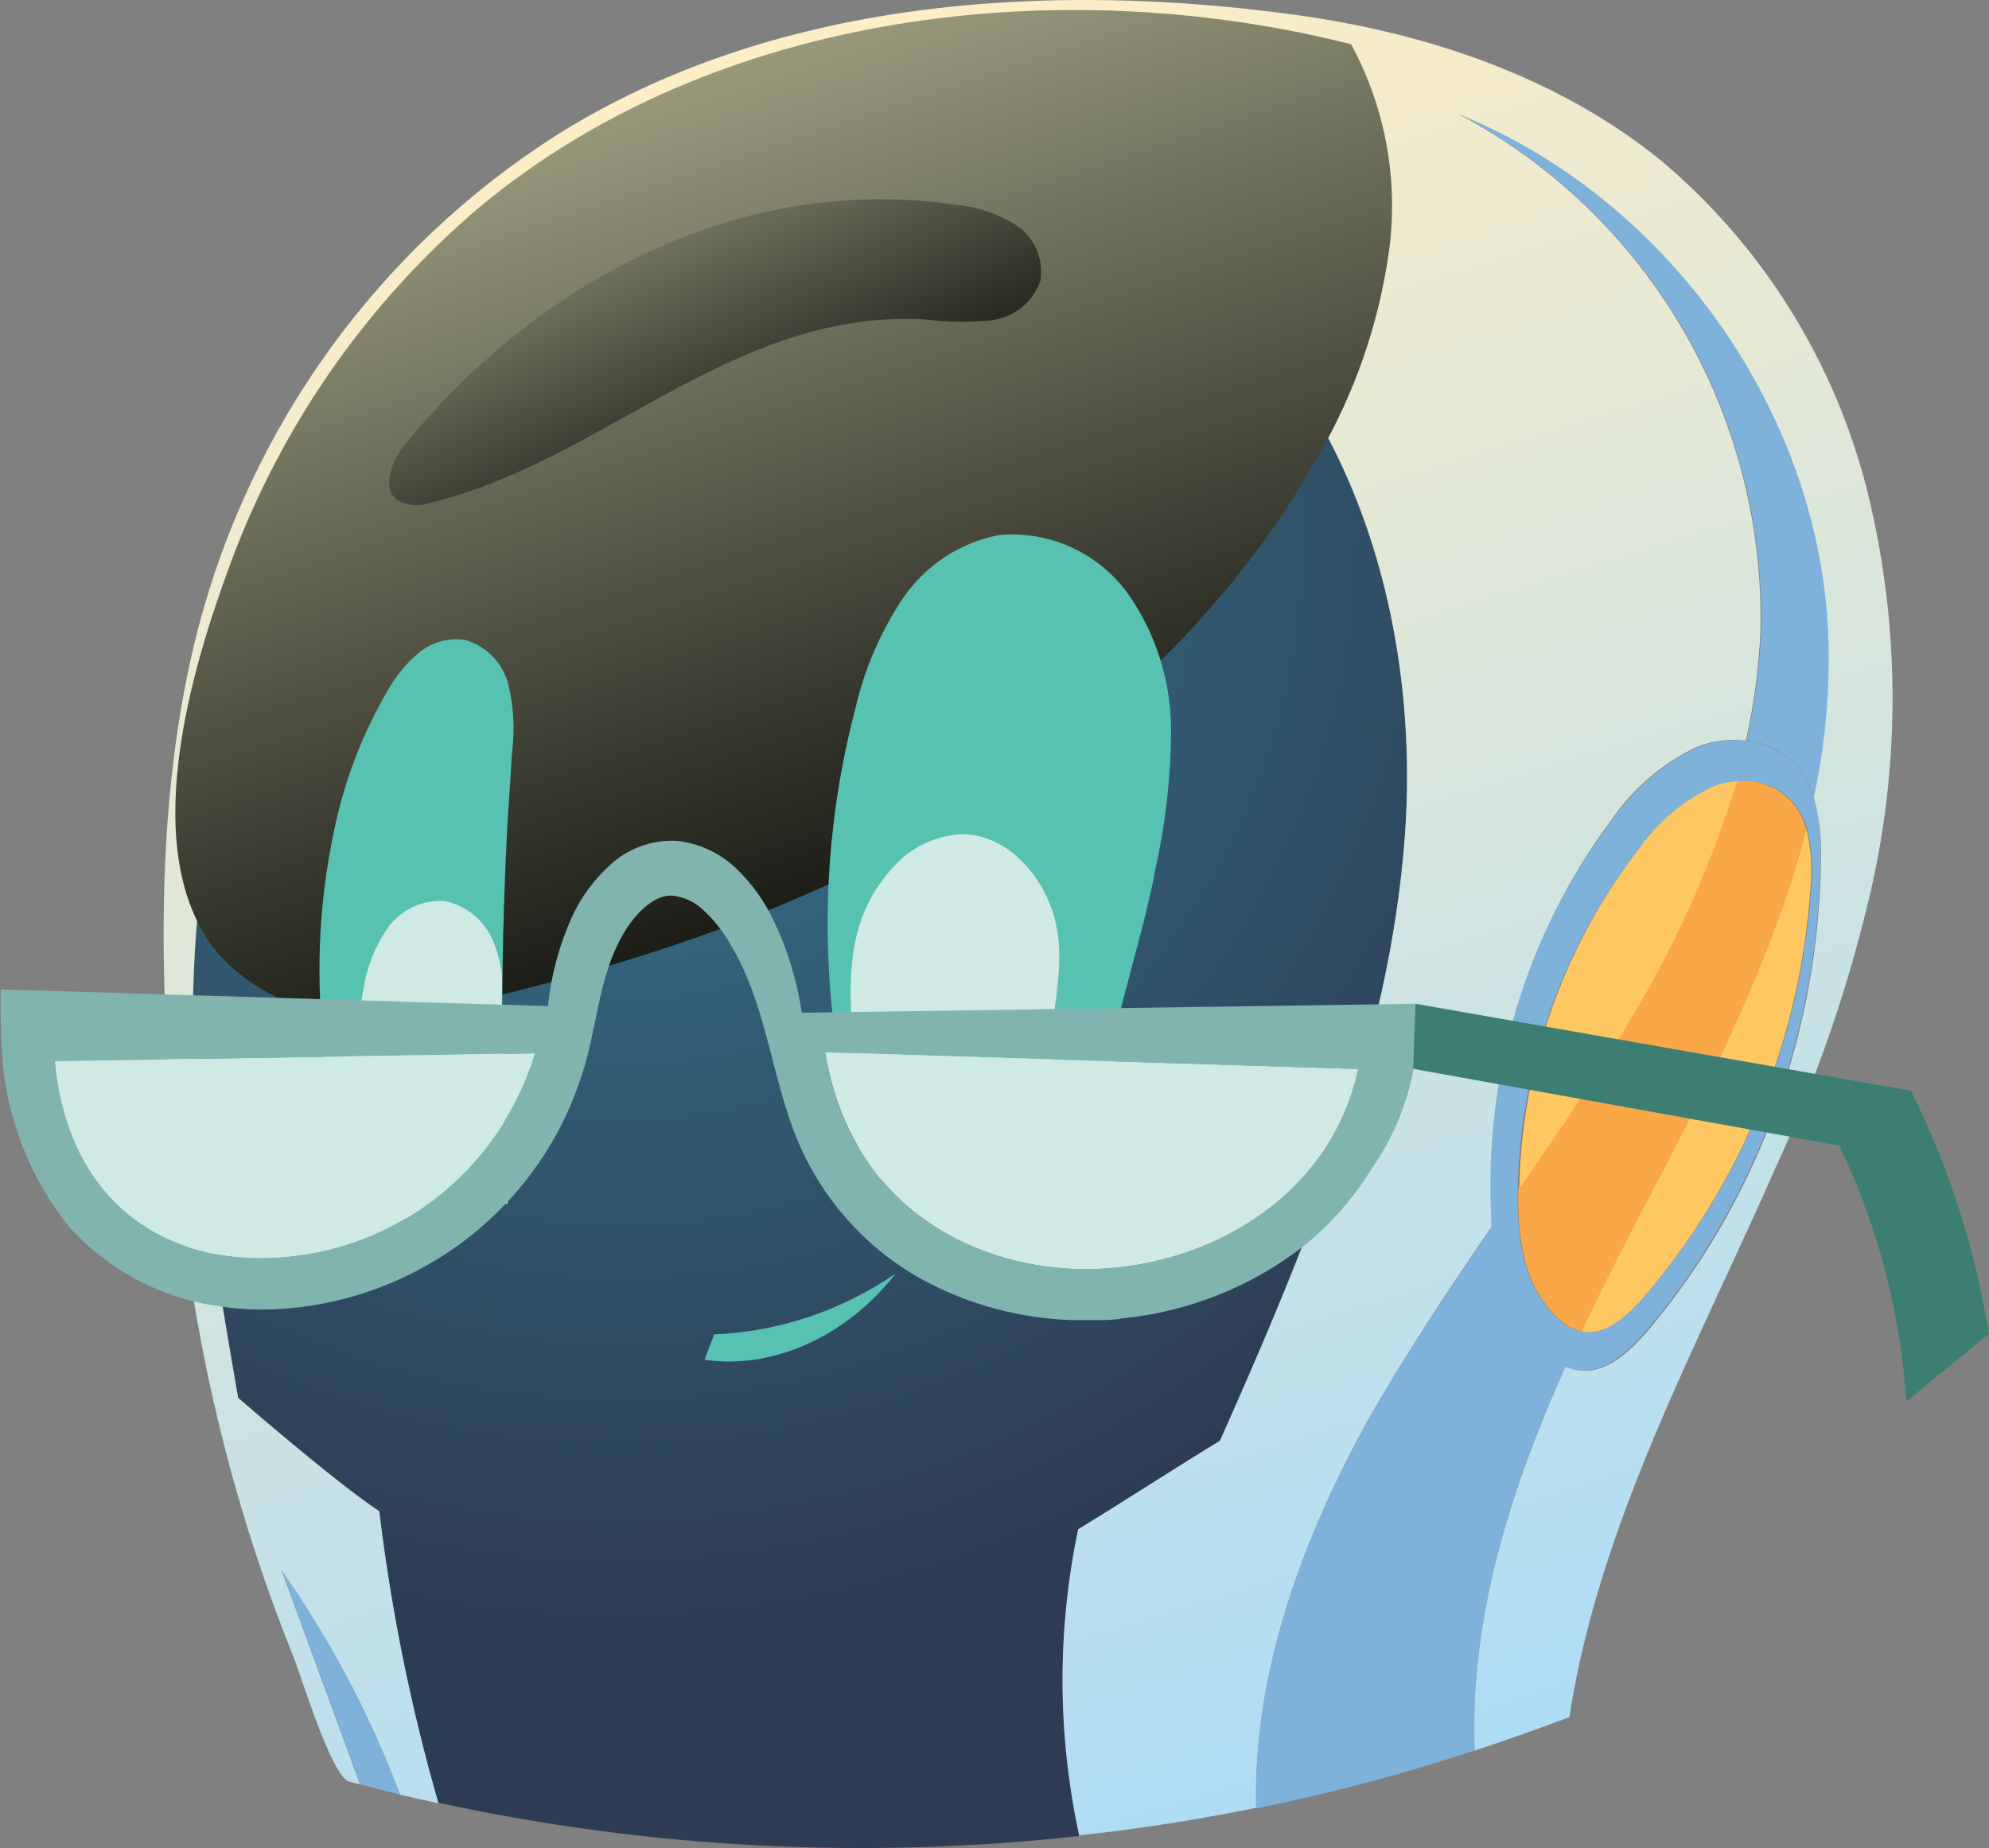 <svg width="99" height="92" viewBox="0 0 99 92" fill="none" xmlns="http://www.w3.org/2000/svg">
<rect x="0" y="0" width="99" height="92" fill="#808080" stroke="none"/>
<g clip-path="url(#clip0_641_1958)">
<path d="M69.926 41.635C69.17 52.142 64.994 62.167 60.72 71.751C58.427 73.146 55.961 74.758 53.667 76.153C52.611 81.179 52.628 86.375 53.717 91.394C43.061 92.571 32.287 92.01 21.807 89.733C20.439 84.979 19.455 80.121 18.865 75.206C16.629 73.736 11.853 69.583 11.853 69.583C11.853 69.583 10.3 60.73 9.987 57.706C9.257 51.291 9.556 44.798 10.875 38.479C13.217 27.857 19.35 17.799 28.663 12.334C37.976 6.869 50.569 6.752 59.126 13.364C67.411 19.75 70.691 31.129 69.926 41.635Z" fill="url(#paint0_radial_641_1958)"/>
<path d="M89.909 41.27C88.158 48.08 84.689 54.559 81.426 60.846C80.505 62.623 79.585 64.442 78.713 66.286C78.264 66.173 77.855 65.938 77.53 65.605C75.886 64.06 75.549 61.809 75.565 59.459C75.565 59.367 75.565 59.276 75.565 59.185C77.16 56.876 78.746 54.559 80.218 52.175C82.883 48.058 84.966 43.585 86.407 38.886C86.987 38.815 87.574 38.903 88.108 39.141C88.642 39.379 89.102 39.759 89.44 40.24C89.647 40.558 89.805 40.905 89.909 41.27Z" fill="#FAA747"/>
<path d="M90.608 42.815C90.659 41.76 90.548 40.704 90.279 39.684C90.125 39.171 89.877 38.692 89.547 38.272C89.224 37.878 88.826 37.552 88.377 37.314C87.929 37.076 87.438 36.93 86.933 36.885C86.097 36.781 85.249 36.892 84.467 37.209C82.728 38.03 81.242 39.313 80.168 40.921C75.938 46.574 73.814 53.552 74.168 60.63C74.168 60.796 74.168 60.962 74.168 61.129C74.373 63.62 74.99 65.921 76.954 67.482C77.226 67.711 77.531 67.896 77.859 68.03C79.576 68.753 81.023 67.382 82.363 65.746C84.418 63.224 86.121 60.43 87.426 57.441C89.456 52.833 90.538 47.858 90.608 42.815ZM82.067 64.251C81.015 65.497 79.897 66.544 78.689 66.286C78.24 66.174 77.83 65.938 77.505 65.605C75.861 64.06 75.524 61.81 75.54 59.459C75.54 59.368 75.54 59.276 75.54 59.185C75.68 53.035 77.795 47.097 81.566 42.267C82.519 40.904 83.816 39.822 85.322 39.136C85.687 39.002 86.069 38.921 86.457 38.895C87.036 38.823 87.624 38.911 88.157 39.15C88.691 39.388 89.152 39.768 89.49 40.248C89.692 40.564 89.847 40.908 89.95 41.27C90.194 42.263 90.261 43.293 90.147 44.31C89.626 51.653 86.804 58.637 82.092 64.251H82.067Z" fill="#7EB2DB"/>
<path d="M90.106 44.31C89.596 51.645 86.789 58.626 82.092 64.243C81.04 65.489 79.922 66.535 78.713 66.278C79.585 64.434 80.505 62.615 81.426 60.838C84.714 54.542 88.158 48.072 89.909 41.262C90.154 42.258 90.221 43.29 90.106 44.31ZM81.566 42.267C77.821 47.106 75.733 53.043 75.615 59.185C77.209 56.876 78.796 54.559 80.267 52.175C82.932 48.058 85.015 43.585 86.457 38.886C86.069 38.913 85.687 38.994 85.322 39.127C83.815 39.816 82.518 40.9 81.566 42.267Z" fill="#FFC761"/>
<path d="M19.917 89.334C19.251 89.176 18.593 89.002 17.936 88.819L14.031 78.171C16.457 81.623 18.435 85.374 19.917 89.334ZM72.623 5.681C77.25 8.123 81.109 11.823 83.766 16.363C86.422 20.904 87.77 26.105 87.657 31.378C87.581 33.227 87.339 35.064 86.933 36.868C87.438 36.913 87.929 37.059 88.377 37.297C88.826 37.535 89.224 37.861 89.547 38.255C89.877 38.675 90.125 39.154 90.279 39.667C90.804 37.307 91.064 34.894 91.051 32.474C90.977 20.963 83.21 9.925 72.623 5.681ZM74.225 61.128C72.055 64.293 69.902 67.474 68.036 70.829C64.748 76.718 62.364 83.337 62.52 90.023C66.202 89.28 69.836 88.315 73.403 87.133C73.132 80.588 75.171 74.168 77.916 68.03C77.588 67.896 77.284 67.711 77.012 67.482C75.08 65.921 74.431 63.595 74.225 61.128Z" fill="#7EB2DB"/>
<path d="M92.967 24.543C91.362 18.065 87.761 12.271 82.684 7.998C77.571 3.845 71.102 1.669 64.6 0.756C52.188 -0.964 38.444 -0.075 27.61 6.786C18.845 12.404 12.503 21.161 9.856 31.303C7.694 39.684 7.883 49.085 8.771 57.823C8.902 59.16 9.05 60.481 9.214 61.776C10.125 68.905 11.946 75.884 14.631 82.54C15.001 83.454 16.506 88.454 17.385 88.686C17.566 88.728 17.738 88.786 17.919 88.819L14.015 78.171C16.447 81.622 18.43 85.373 19.917 89.334C20.55 89.483 21.183 89.633 21.824 89.766C20.456 85.012 19.471 80.154 18.881 75.239C16.629 73.736 11.853 69.583 11.853 69.583C11.853 69.583 10.3 60.73 9.987 57.706C9.257 51.291 9.556 44.798 10.875 38.479C13.217 27.857 19.35 17.799 28.663 12.334C37.976 6.869 50.569 6.752 59.126 13.364C67.411 19.75 70.691 31.129 69.926 41.602C69.162 52.075 64.994 62.133 60.72 71.718C58.427 73.113 55.961 74.725 53.667 76.12C52.611 81.146 52.628 86.342 53.717 91.36C56.676 91.045 59.61 90.58 62.52 89.99C62.364 83.304 64.772 76.701 68.036 70.796C69.902 67.474 72.055 64.26 74.225 61.095C74.225 60.929 74.225 60.763 74.225 60.597C73.851 53.52 75.955 46.537 80.168 40.871C81.238 39.28 82.711 38.009 84.434 37.192C85.216 36.875 86.064 36.764 86.9 36.868C87.306 35.064 87.548 33.226 87.624 31.378C87.737 26.105 86.39 20.904 83.733 16.363C81.077 11.823 77.217 8.123 72.59 5.681C83.177 9.925 90.945 20.963 91.019 32.474C91.043 34.898 90.794 37.317 90.279 39.684C90.558 40.708 90.677 41.77 90.632 42.831C90.572 47.869 89.501 52.842 87.484 57.449C86.179 60.438 84.475 63.232 82.421 65.754C81.081 67.416 79.634 68.761 77.916 68.039C75.171 74.176 73.132 80.597 73.403 87.141C74.99 86.618 76.568 86.053 78.113 85.48C79.601 75.796 84.5 66.984 88.47 57.914C90.485 53.549 92.047 48.984 93.131 44.293C94.61 37.788 94.553 31.022 92.967 24.543Z" fill="url(#paint1_linear_641_1958)"/>
<path style="mix-blend-mode:screen" d="M67.247 2.201C68.972 5.373 69.63 9.025 69.121 12.608C68.607 16.179 67.41 19.615 65.594 22.724C61.419 30.199 55.007 36.228 47.782 40.581C40.557 44.933 32.542 47.707 24.413 49.65C22.072 50.3 19.646 50.58 17.221 50.481C16.003 50.429 14.809 50.131 13.708 49.604C12.607 49.078 11.621 48.334 10.809 47.416C6.765 42.433 9.51 33.297 11.524 27.906C14.075 21.075 18.321 15.02 23.854 10.324C35.6 0.523 52.837 -1.437 67.247 2.201Z" fill="url(#paint2_linear_641_1958)"/>
<path d="M54.325 57.391C54.218 57.906 54.111 58.429 54.013 58.944C50.407 58.761 46.796 58.692 43.179 58.736C40.755 51.13 40.547 42.98 42.579 35.257C43.025 33.318 43.816 31.478 44.913 29.825C45.468 29 46.178 28.294 47.003 27.746C47.828 27.199 48.752 26.822 49.722 26.636C50.95 26.52 52.187 26.728 53.312 27.239C54.437 27.75 55.412 28.546 56.142 29.551C57.575 31.592 58.326 34.042 58.287 36.544C58.264 38.78 58.007 41.007 57.523 43.188C56.906 46.743 54.802 52.765 54.325 57.391ZM25.268 40.846C25.35 39.692 25.416 38.554 25.49 37.416C25.628 36.307 25.567 35.181 25.309 34.094C25.175 33.559 24.903 33.069 24.52 32.675C24.137 32.281 23.658 31.997 23.131 31.851C22.732 31.794 22.326 31.82 21.937 31.927C21.548 32.034 21.185 32.221 20.87 32.474C20.248 32.992 19.725 33.62 19.325 34.326C18.005 36.572 17.077 39.031 16.579 41.594C15.248 48.066 15.884 54.795 18.404 60.896C20.689 60.522 22.991 60.19 25.284 59.907C25.284 59.592 25.21 59.268 25.186 58.952C24.911 52.919 24.939 46.876 25.268 40.846Z" fill="#58C2B2"/>
<path d="M24.619 47.034C24.426 46.488 24.099 46.001 23.667 45.62C23.235 45.239 22.714 44.977 22.152 44.858C21.602 44.815 21.049 44.916 20.548 45.151C20.047 45.387 19.614 45.749 19.292 46.203C18.659 47.122 18.246 48.177 18.084 49.285C17.412 52.644 17.604 56.121 18.643 59.384C18.808 59.938 19.16 60.417 19.637 60.738C21.503 60.439 23.386 60.173 25.26 59.907C25.26 59.592 25.186 59.268 25.161 58.952C25.013 55.879 24.947 52.233 24.988 48.579C24.928 48.05 24.804 47.532 24.619 47.034Z" fill="#CFEAE4"/>
<path d="M47.864 41.527C47.199 41.558 46.547 41.727 45.949 42.023C45.351 42.318 44.82 42.735 44.387 43.247C42.373 45.481 42.242 48.031 42.382 50.896C42.532 53.552 42.993 56.181 43.754 58.728C46.549 58.728 49.338 58.772 52.122 58.861C52.122 57.084 52.254 52.997 52.27 52.541C52.328 50.24 53.092 48.08 52.5 45.747C51.925 43.554 50.1 41.519 47.864 41.527Z" fill="#CFEAE4"/>
<path d="M44.576 63.396C41.901 65.239 38.769 66.289 35.535 66.427C35.436 66.784 35.173 67.341 35.074 67.69C38.699 68.205 42.308 66.328 44.576 63.396Z" fill="#58C2B2"/>
<path style="mix-blend-mode:screen" d="M47.593 10.199C48.653 10.294 49.675 10.641 50.577 11.212C51.023 11.504 51.375 11.922 51.59 12.413C51.804 12.904 51.872 13.448 51.785 13.978C51.599 14.507 51.268 14.972 50.832 15.32C50.396 15.668 49.872 15.885 49.319 15.946C48.225 16.058 47.122 16.041 46.031 15.897C36.513 15.382 30.101 22.915 21.413 25.033C21.145 25.131 20.86 25.17 20.576 25.147C20.293 25.124 20.017 25.04 19.769 24.9C18.947 24.235 19.53 22.881 20.213 22.051C26.871 13.937 36.956 8.604 47.593 10.199Z" fill="url(#paint3_linear_641_1958)"/>
<path d="M70.452 49.966L39.907 50.414C39.675 48.817 39.201 47.265 38.502 45.813C38.063 44.883 37.465 44.04 36.735 43.321C35.898 42.478 34.796 41.958 33.619 41.851C32.404 41.808 31.222 42.253 30.331 43.089C29.565 43.79 28.942 44.636 28.498 45.58C27.849 47.003 27.435 48.524 27.273 50.082L0.049 49.252C1.96137e-06 49.252 0.049 52.075 0.099 52.366C0.283 55.569 1.465 58.63 3.477 61.112C5.362 63.174 7.877 64.537 10.62 64.982L11.442 65.098C12.124 65.172 12.811 65.2 13.497 65.181C16.32 65.083 19.075 64.275 21.511 62.831C24.127 61.298 26.278 59.072 27.734 56.394C28.382 55.191 28.884 53.914 29.23 52.59C29.723 50.68 29.912 48.62 30.825 46.851C31.507 45.497 32.575 44.509 33.48 44.584C34.046 44.646 34.578 44.894 34.992 45.29C35.535 45.785 35.996 46.366 36.356 47.009C38.313 50.248 38.403 54.193 40.055 57.557C41.343 60.169 43.395 62.318 45.933 63.711C48.241 64.956 50.805 65.641 53.421 65.713H54.514C54.974 65.713 55.443 65.713 55.903 65.622C59.163 65.292 62.269 64.053 64.871 62.042C66.219 60.956 67.373 59.644 68.282 58.163C69.323 56.672 70.035 54.973 70.37 53.18C70.484 52.113 70.511 51.038 70.452 49.966ZM11.697 62.574C6.502 62 3.247 58.421 2.729 52.823L26.632 52.432C25.674 55.599 23.666 58.335 20.946 60.181C18.226 62.028 14.96 62.873 11.697 62.574ZM54.062 63.18C48.801 63.18 42.414 60.356 41.058 52.383L67.592 53.213C66.203 59.716 59.931 63.155 54.07 63.18H54.062Z" fill="#82B4AF"/>
<path d="M70.452 49.966L95.112 54.293C97.008 58.103 98.317 62.184 98.992 66.394L94.882 69.766C94.598 65.341 93.464 61.014 91.545 57.026L70.337 53.205L70.452 49.966Z" fill="#3D7E72"/>
<path d="M11.697 62.574C6.502 62.001 3.247 58.421 2.729 52.823L26.632 52.433C25.674 55.599 23.666 58.335 20.946 60.182C18.226 62.028 14.96 62.873 11.697 62.574Z" fill="#CFEAE4"/>
<path d="M54.07 63.18C48.809 63.18 42.423 60.356 41.066 52.383L67.6 53.213C66.203 59.717 59.931 63.155 54.07 63.18Z" fill="#CFEAE4"/>
</g>
<defs>
<radialGradient id="paint0_radial_641_1958" cx="0" cy="0" r="1" gradientUnits="userSpaceOnUse" gradientTransform="translate(31.503 27.299) rotate(8.82) scale(52.562 53.084)">
<stop stop-color="#367992"/>
<stop offset="1" stop-color="#2D3C52"/>
</radialGradient>
<linearGradient id="paint1_linear_641_1958" x1="37.696" y1="0.731" x2="65.357" y2="90.486" gradientUnits="userSpaceOnUse">
<stop stop-color="#FFEEC5"/>
<stop offset="1" stop-color="#ADDCF6"/>
</linearGradient>
<linearGradient id="paint2_linear_641_1958" x1="28.676" y1="-6.356" x2="48.482" y2="52.752" gradientUnits="userSpaceOnUse">
<stop stop-color="#BDBE9A"/>
<stop offset="0.16" stop-color="#9D9E80"/>
<stop offset="0.74" stop-color="#2D2E25"/>
<stop offset="1" stop-color="#010101"/>
</linearGradient>
<linearGradient id="paint3_linear_641_1958" x1="28.054" y1="2.317" x2="40.002" y2="27.67" gradientUnits="userSpaceOnUse">
<stop stop-color="#BDBE9A"/>
<stop offset="0.16" stop-color="#9D9E80"/>
<stop offset="0.74" stop-color="#2D2E25"/>
<stop offset="1" stop-color="#010101"/>
</linearGradient>
<clipPath id="clip0_641_1958">
<rect width="99" height="92" fill="white"/>
</clipPath>
</defs>
</svg>
